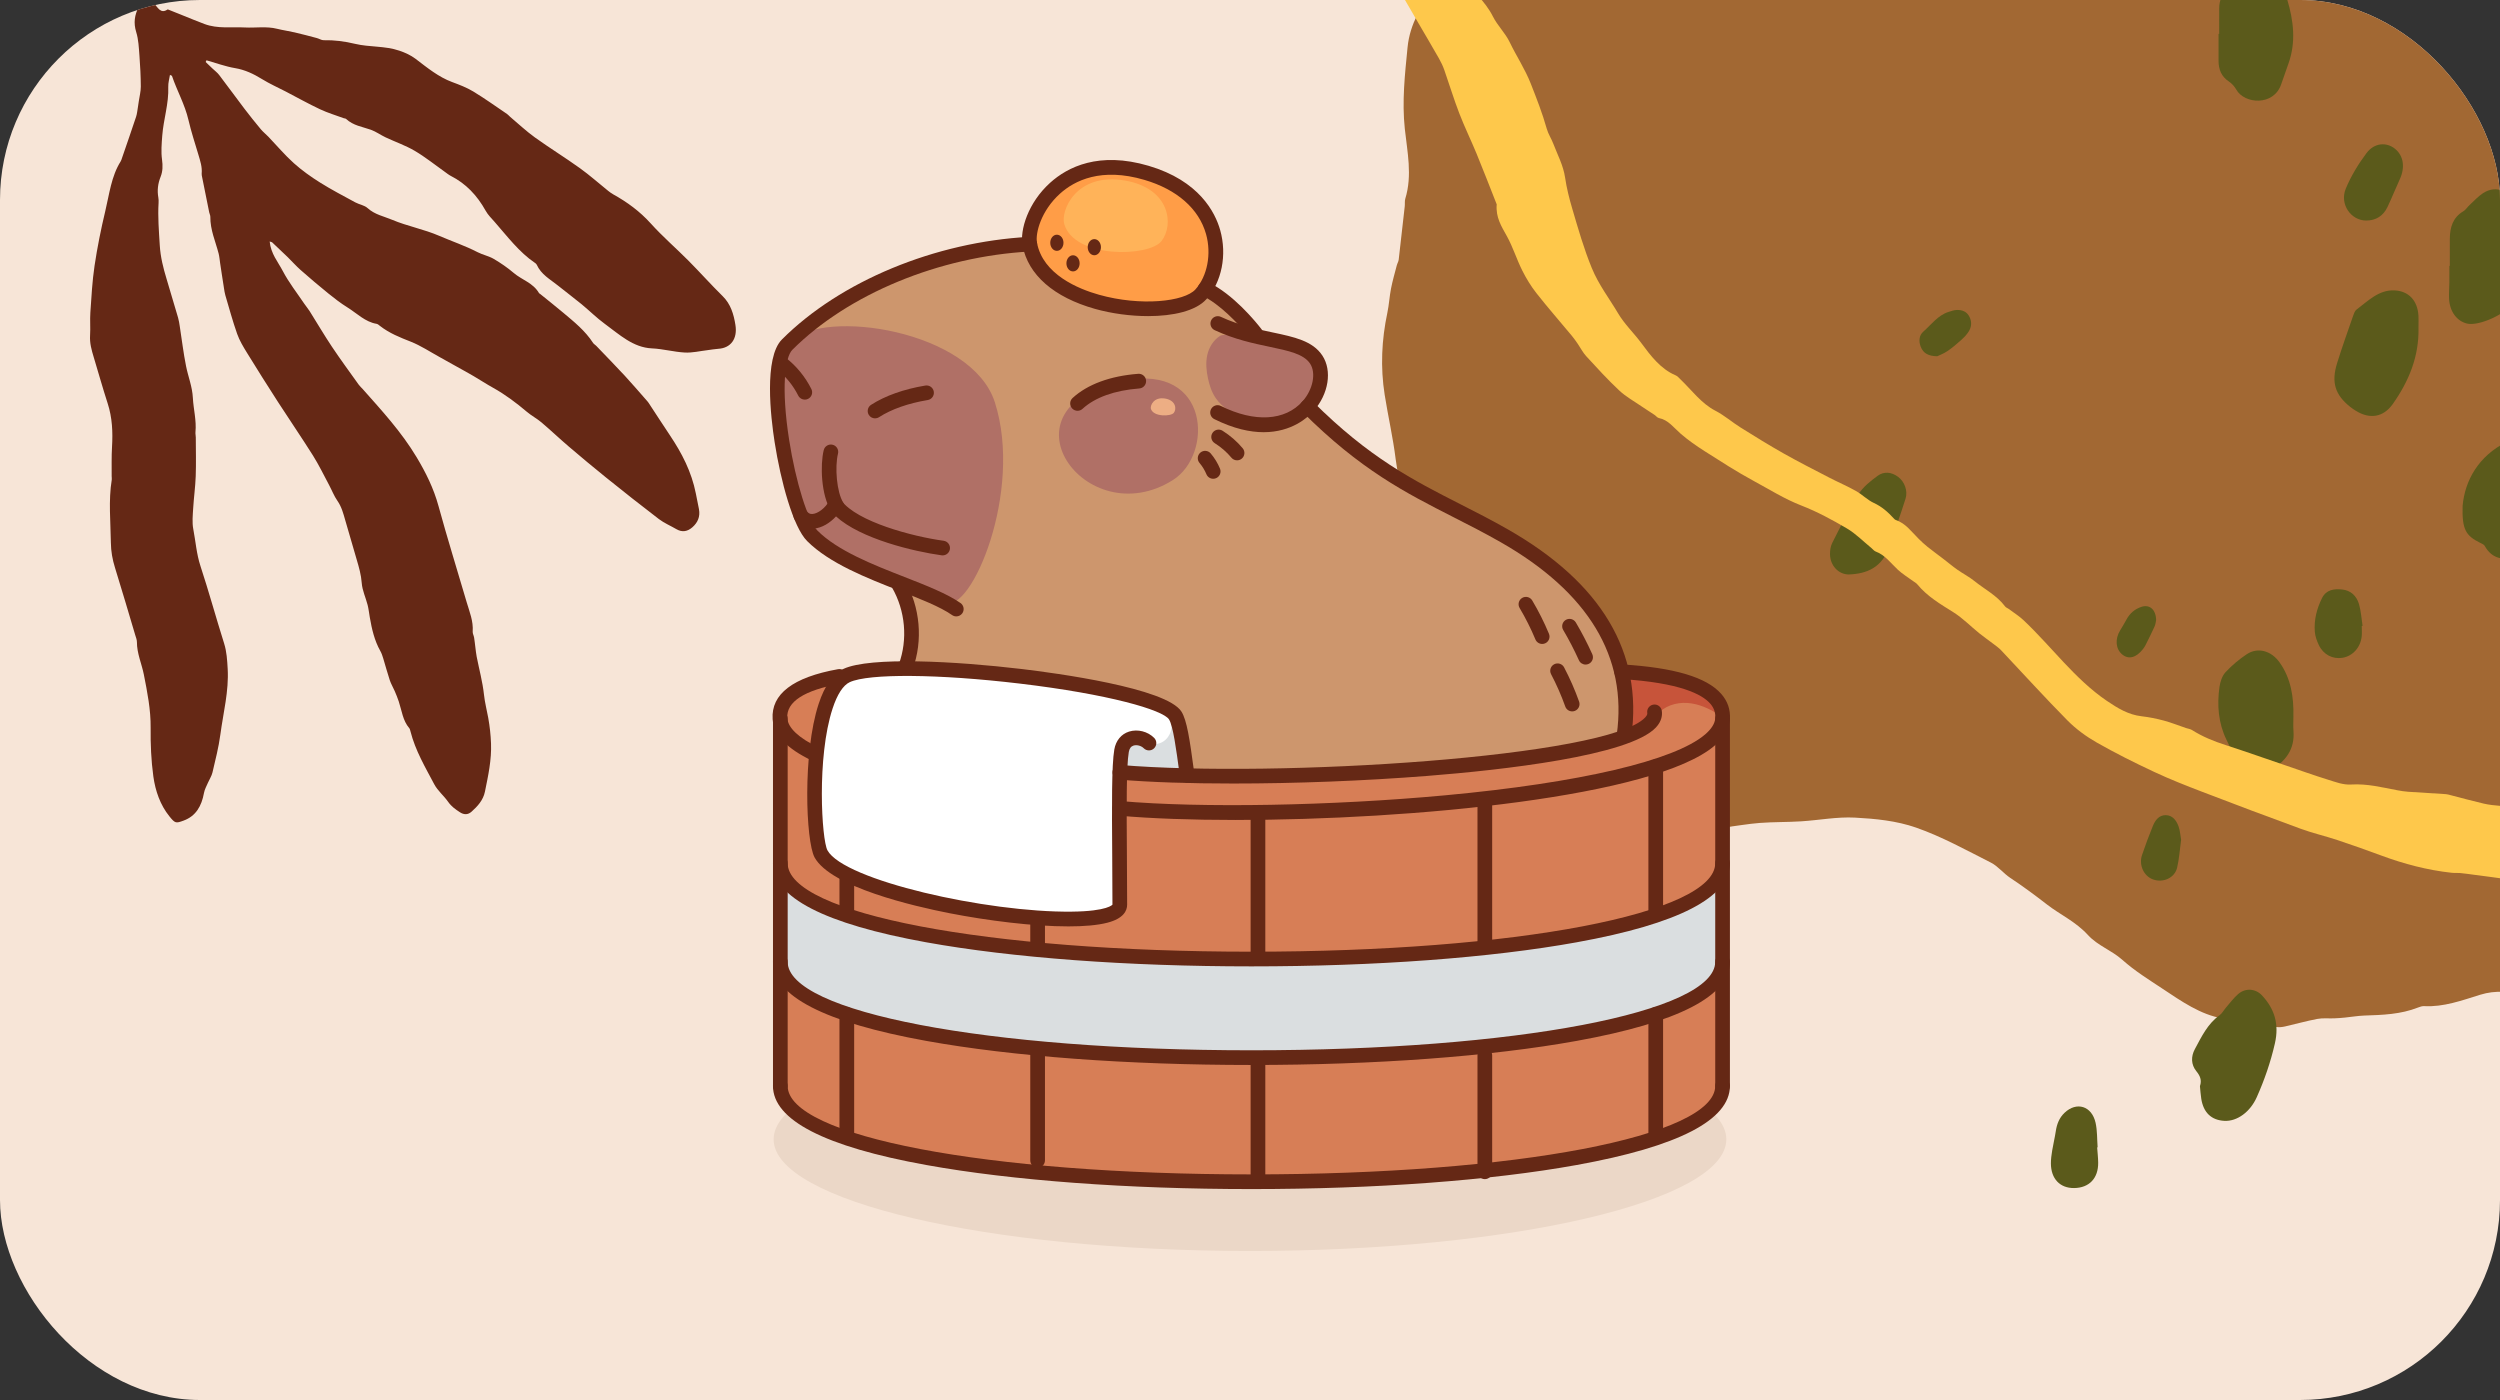 <svg width="250" height="140" viewBox="0 0 250 140" fill="none" xmlns="http://www.w3.org/2000/svg">
<rect x="0" y="0" width="250" height="140" fill="#333333" stroke="none"/>
<g clip-path="url(#clip0_200_15663)">
<rect width="250" height="140" rx="20" fill="#F7E5D7"/>
<path fill-rule="evenodd" clip-rule="evenodd" d="M26.967 24.148C27.122 24.203 27.182 24.205 27.219 24.239C27.737 24.728 28.257 25.215 28.769 25.713C29.204 26.138 29.61 26.602 30.063 27.001C30.97 27.8 31.89 28.582 32.825 29.339C33.441 29.838 34.072 30.325 34.736 30.737C35.689 31.328 36.522 32.198 37.658 32.383C37.779 32.403 37.892 32.51 37.999 32.593C38.94 33.325 39.996 33.742 41.068 34.164C42.079 34.563 43.019 35.19 43.987 35.721C44.572 36.042 45.154 36.37 45.736 36.697C46.276 36.998 46.818 37.293 47.352 37.606C48.005 37.989 48.642 38.408 49.303 38.775C50.509 39.445 51.619 40.276 52.691 41.185C53.15 41.574 53.685 41.849 54.143 42.237C55.066 43.019 55.947 43.86 56.867 44.645C58.101 45.697 59.343 46.738 60.603 47.751C62.351 49.155 64.106 50.549 65.884 51.903C66.424 52.314 67.054 52.573 67.636 52.914C68.221 53.257 68.759 53.156 69.256 52.712C69.766 52.256 70.035 51.673 69.897 50.92C69.801 50.398 69.688 49.879 69.586 49.358C69.157 47.175 68.179 45.302 66.999 43.541C66.277 42.463 65.573 41.369 64.859 40.284C64.796 40.19 64.719 40.106 64.645 40.022C63.927 39.208 63.222 38.378 62.487 37.584C61.543 36.567 60.575 35.577 59.616 34.576C59.519 34.476 59.386 34.412 59.311 34.297C58.506 33.055 57.407 32.184 56.334 31.281C55.559 30.63 54.767 30.005 53.983 29.369C53.962 29.352 53.925 29.35 53.914 29.329C53.308 28.271 52.2 28.003 51.371 27.294C50.746 26.762 50.067 26.297 49.372 25.889C48.866 25.593 48.275 25.486 47.754 25.216C46.513 24.574 45.206 24.138 43.937 23.589C42.388 22.917 40.746 22.625 39.208 21.977C38.39 21.633 37.488 21.468 36.761 20.812C36.428 20.513 35.932 20.456 35.532 20.239C34.346 19.595 33.148 18.971 31.999 18.25C31.088 17.678 30.193 17.043 29.378 16.312C28.481 15.508 27.686 14.559 26.843 13.679C26.593 13.418 26.308 13.197 26.076 12.918C25.522 12.253 24.978 11.576 24.451 10.883C23.598 9.761 22.769 8.617 21.915 7.497C21.73 7.254 21.479 7.073 21.259 6.863C21.028 6.643 20.798 6.422 20.567 6.202C20.594 6.145 20.621 6.087 20.648 6.029C21.599 6.298 22.539 6.65 23.503 6.812C24.489 6.977 25.355 7.386 26.214 7.917C26.968 8.384 27.777 8.74 28.56 9.147C29.704 9.743 30.834 10.375 31.996 10.923C32.767 11.287 33.584 11.529 34.381 11.823C34.455 11.851 34.553 11.841 34.608 11.892C35.327 12.564 36.234 12.673 37.081 12.974C37.597 13.157 38.064 13.503 38.567 13.739C39.536 14.194 40.551 14.541 41.477 15.085C42.518 15.697 43.482 16.476 44.479 17.182C44.68 17.324 44.873 17.486 45.087 17.594C46.569 18.348 47.705 19.523 48.565 21.073C48.797 21.493 49.149 21.833 49.463 22.191C50.736 23.643 51.913 25.216 53.493 26.287C53.559 26.332 53.635 26.388 53.668 26.461C54.127 27.469 55.014 27.926 55.776 28.541C56.565 29.175 57.374 29.778 58.156 30.42C58.938 31.062 59.666 31.793 60.476 32.383C61.941 33.451 63.305 34.755 65.201 34.839C66.299 34.888 67.386 35.195 68.484 35.254C69.233 35.294 69.991 35.106 70.744 35.017C71.107 34.974 71.467 34.902 71.831 34.88C73.078 34.804 73.763 33.887 73.543 32.499C73.371 31.409 73.062 30.399 72.271 29.62C71.105 28.472 70.007 27.237 68.852 26.074C67.604 24.818 66.268 23.667 65.078 22.348C63.971 21.123 62.713 20.209 61.342 19.447C61.154 19.342 60.976 19.213 60.805 19.076C59.866 18.322 58.96 17.511 57.988 16.815C56.507 15.753 54.964 14.802 53.484 13.739C52.623 13.12 51.834 12.374 51.014 11.684C50.909 11.596 50.821 11.478 50.71 11.403C49.585 10.642 48.477 9.845 47.323 9.147C46.657 8.745 45.924 8.469 45.203 8.201C43.856 7.701 42.728 6.775 41.577 5.899C41.064 5.509 40.525 5.269 39.937 5.068C38.485 4.571 36.962 4.732 35.499 4.382C34.468 4.135 33.429 3.997 32.372 4.022C32.147 4.027 31.922 3.869 31.692 3.808C30.954 3.612 30.216 3.415 29.474 3.242C28.888 3.104 28.29 3.026 27.706 2.878C26.637 2.61 25.558 2.803 24.486 2.747C23.141 2.677 21.77 2.895 20.454 2.404C19.711 2.127 18.978 1.819 18.24 1.524C17.772 1.337 17.304 1.149 16.835 0.961C16.811 0.952 16.776 0.933 16.759 0.944C16.039 1.443 15.776 0.698 15.364 0.314C14.789 -0.224 14.243 -0.052 13.873 0.682C13.462 1.496 13.331 2.276 13.622 3.211C13.851 3.947 13.883 4.77 13.944 5.561C14.024 6.59 14.075 7.623 14.081 8.655C14.083 9.144 13.951 9.633 13.88 10.122C13.85 10.324 13.824 10.528 13.789 10.729C13.734 11.047 13.708 11.379 13.608 11.679C13.15 13.062 12.67 14.436 12.197 15.812C12.159 15.922 12.128 16.041 12.068 16.136C11.125 17.631 10.932 19.428 10.524 21.127C10.094 22.922 9.729 24.743 9.455 26.576C9.224 28.116 9.144 29.687 9.036 31.247C8.984 32.008 9.057 32.779 9.008 33.541C8.959 34.309 9.157 35.003 9.369 35.705C9.835 37.249 10.27 38.806 10.766 40.337C11.228 41.763 11.291 43.214 11.201 44.705C11.143 45.674 11.174 46.65 11.166 47.622C11.165 47.74 11.193 47.863 11.175 47.977C10.837 50.068 11.061 52.166 11.087 54.264C11.097 55.14 11.245 55.953 11.5 56.772C12.196 59.01 12.855 61.263 13.525 63.511C13.592 63.735 13.691 63.966 13.691 64.194C13.689 65.35 14.17 66.369 14.386 67.46C14.731 69.213 15.083 70.962 15.064 72.791C15.048 74.408 15.114 76.044 15.334 77.638C15.536 79.098 16.024 80.497 16.939 81.633C17.514 82.347 17.589 82.345 18.369 82.056C19.572 81.612 20.157 80.631 20.399 79.292C20.464 78.933 20.656 78.601 20.8 78.263C20.946 77.921 21.165 77.603 21.248 77.244C21.541 75.987 21.867 74.731 22.037 73.45C22.326 71.263 22.9 69.108 22.767 66.868C22.718 66.023 22.674 65.172 22.411 64.341C21.6 61.772 20.887 59.162 20.047 56.606C19.648 55.394 19.564 54.132 19.326 52.897C19.203 52.249 19.274 51.544 19.315 50.869C19.379 49.782 19.534 48.701 19.572 47.614C19.618 46.322 19.582 45.028 19.579 43.734C19.578 43.557 19.53 43.378 19.547 43.205C19.659 42.041 19.344 40.922 19.286 39.783C19.228 38.657 18.816 37.672 18.605 36.614C18.341 35.297 18.183 33.953 17.975 32.621C17.93 32.332 17.886 32.038 17.805 31.76C17.429 30.464 17.045 29.171 16.654 27.881C16.323 26.788 16.047 25.698 15.976 24.522C15.891 23.107 15.773 21.7 15.858 20.281C15.868 20.105 15.865 19.922 15.834 19.75C15.705 19.028 15.793 18.352 16.062 17.675C16.278 17.133 16.288 16.568 16.202 15.948C16.094 15.174 16.165 14.358 16.225 13.567C16.349 11.928 16.893 10.355 16.826 8.68C16.811 8.291 16.934 7.895 16.995 7.49C17.117 7.553 17.186 7.562 17.198 7.597C17.703 9.084 18.482 10.437 18.846 11.999C19.118 13.172 19.496 14.315 19.839 15.467C20.023 16.086 20.231 16.695 20.167 17.367C20.162 17.425 20.166 17.487 20.178 17.544C20.425 18.779 20.674 20.014 20.924 21.248C20.954 21.392 21.035 21.532 21.033 21.674C21.017 22.987 21.55 24.14 21.864 25.357C21.943 25.666 21.965 25.993 22.013 26.312C22.065 26.66 22.116 27.008 22.17 27.356C22.245 27.847 22.319 28.337 22.399 28.828C22.436 29.06 22.466 29.296 22.532 29.519C22.915 30.813 23.267 32.121 23.715 33.387C23.953 34.061 24.332 34.684 24.703 35.287C25.718 36.937 26.751 38.575 27.799 40.199C28.956 41.992 30.161 43.746 31.298 45.554C31.886 46.491 32.376 47.505 32.902 48.489C33.186 49.02 33.407 49.604 33.744 50.085C34.152 50.667 34.328 51.333 34.521 52.01C34.899 53.336 35.287 54.659 35.676 55.982C35.898 56.737 36.113 57.476 36.173 58.296C36.227 59.043 36.573 59.76 36.762 60.499C36.863 60.892 36.906 61.304 36.975 61.707C37.18 62.896 37.444 64.06 38.033 65.1C38.158 65.321 38.243 65.576 38.319 65.826C38.543 66.554 38.735 67.295 38.976 68.016C39.103 68.396 39.314 68.739 39.471 69.107C39.619 69.451 39.762 69.8 39.88 70.159C40.178 71.067 40.283 72.069 40.923 72.811C40.991 72.89 41.019 73.022 41.047 73.135C41.536 75.063 42.523 76.716 43.416 78.411C43.768 79.079 44.383 79.565 44.817 80.188C45.14 80.651 45.546 80.932 45.981 81.218C46.404 81.496 46.798 81.488 47.155 81.168C47.751 80.631 48.319 80.031 48.496 79.156C48.817 77.571 49.168 75.982 49.102 74.34C49.069 73.489 48.976 72.634 48.826 71.799C48.687 71.022 48.484 70.27 48.398 69.466C48.26 68.186 47.916 66.935 47.668 65.669C47.607 65.355 47.577 65.034 47.535 64.716C47.493 64.395 47.463 64.073 47.41 63.755C47.376 63.552 47.254 63.351 47.269 63.158C47.346 62.108 46.951 61.187 46.672 60.235C45.733 57.025 44.733 53.837 43.851 50.608C43.363 48.823 42.582 47.257 41.664 45.725C40.135 43.176 38.186 41.066 36.274 38.909C36.144 38.763 35.993 38.636 35.878 38.476C34.975 37.211 34.054 35.961 33.188 34.665C32.416 33.511 31.71 32.3 30.968 31.121C30.801 30.857 30.596 30.623 30.422 30.364C29.695 29.283 28.883 28.255 28.275 27.094C27.799 26.184 27.085 25.374 26.967 24.148Z" fill="#652815"/>
<path fill-rule="evenodd" clip-rule="evenodd" d="M317.624 50.859C317.308 49.126 316.615 47.502 316.774 45.634C316.795 45.392 316.705 45.13 316.645 44.885C315.737 41.112 314.826 37.34 313.91 33.57C313.851 33.327 313.759 33.092 313.665 32.867C312.956 31.158 312.247 29.451 311.526 27.751C311.166 26.902 310.608 26.121 310.446 25.218C310.168 23.668 309.393 22.473 308.925 21.071C308.627 20.186 308.302 19.301 307.891 18.499C307.235 17.219 306.496 16.01 305.795 14.769C305.608 14.438 305.399 14.118 305.255 13.757C304.477 11.799 303.668 9.868 302.489 8.234C302.355 8.047 302.246 7.826 302.141 7.609C301.778 6.848 295.243 -4.696 290.978 -5.825C287.877 -6.645 278.469 -6.497 268.937 -9.861C259.405 -13.224 245.873 -9.312 239.034 -13.158C238.587 -13.409 238.141 -13.669 237.694 -13.934C236.242 -14.436 234.792 -14.942 233.35 -15.452C232.431 -15.777 232.072 -16.808 232.218 -17.698C231.406 -18.356 230.62 -19.052 229.871 -19.79C229.154 -19.947 228.432 -20.067 227.71 -20.147C226.392 -20.295 225.048 -20.209 223.719 -20.107C223.086 -20.059 222.462 -19.745 221.838 -19.534C221.529 -19.431 221.235 -19.262 220.925 -19.167C219.159 -18.633 217.391 -18.112 215.624 -17.585C215.546 -17.561 215.463 -17.536 215.395 -17.485C213.398 -16.02 211.242 -16.327 209.111 -16.572C207.263 -16.783 205.424 -17.113 203.585 -17.418C203.146 -17.491 202.685 -17.583 202.292 -17.82C201.236 -18.456 200.113 -18.543 198.977 -18.615C198.329 -18.657 197.685 -18.788 197.037 -18.806C195.386 -18.851 193.734 -18.879 192.083 -18.864C190.874 -18.854 189.665 -18.734 188.457 -18.724C187.73 -18.717 187.005 -18.861 186.277 -18.879C183.363 -18.947 180.463 -19.332 177.625 -20.061C175.802 -20.529 174.05 -21.156 172.149 -20.886C170.71 -20.682 169.246 -20.803 167.796 -20.699C164.933 -20.495 162.27 -19.296 159.661 -17.863C157.988 -16.944 156.346 -15.916 154.637 -15.128C153.692 -14.692 152.867 -14.141 152.144 -13.276C151.609 -12.638 151.043 -12.044 150.345 -11.267C149.28 -9.925 147.928 -8.656 146.939 -6.796C145.89 -4.823 144.441 -3.199 143.29 -1.266C142.186 0.591 140.992 2.335 140.756 4.736C140.49 7.437 140.188 10.136 140.48 12.873C140.727 15.193 141.249 17.52 140.529 19.87C140.458 20.101 140.502 20.384 140.474 20.638C140.277 22.416 140.08 24.193 139.87 25.969C139.847 26.163 139.73 26.337 139.68 26.53C139.48 27.302 139.257 28.068 139.102 28.854C138.946 29.649 138.904 30.48 138.737 31.269C138.161 33.99 138.033 36.728 138.468 39.48C138.808 41.639 139.303 43.762 139.569 45.935C139.871 48.413 140.766 50.561 141.957 52.381C143.267 54.384 143.722 56.818 144.602 59.029C144.89 59.751 145.132 60.503 145.371 61.254C145.596 61.963 145.763 62.702 146.004 63.402C146.34 64.38 146.691 65.354 147.089 66.292C147.809 67.986 148.316 69.847 149.433 71.24C149.661 71.523 149.82 71.895 150.025 72.21C151.748 74.862 153.486 77.471 155.998 79.04C157.724 80.117 159.333 81.494 161.245 82.058C161.913 82.255 162.564 82.54 163.232 82.734C163.975 82.949 164.727 83.248 165.477 83.256C166.969 83.273 168.464 83.133 169.956 83.025C170.8 82.964 171.643 82.847 172.486 82.74C173.652 82.595 174.816 82.382 175.984 82.293C177.352 82.19 178.725 82.221 180.094 82.135C181.897 82.023 183.706 81.666 185.498 81.762C187.548 81.871 189.647 82.076 191.61 82.761C194.168 83.653 196.625 85.015 199.098 86.265C199.788 86.614 200.353 87.342 201.021 87.785C202.267 88.611 203.474 89.5 204.675 90.433C206.031 91.486 207.544 92.136 208.808 93.515C209.779 94.574 211.146 95.015 212.247 95.997C213.486 97.101 214.87 97.954 216.218 98.849C218.144 100.127 220.057 101.473 222.266 101.843C224.063 102.144 225.863 102.431 227.664 102.703C227.94 102.745 228.232 102.706 228.508 102.644C229.584 102.401 230.652 102.096 231.731 101.892C232.283 101.788 232.854 101.857 233.415 101.835C233.778 101.822 234.14 101.793 234.501 101.757C235.145 101.693 235.787 101.578 236.43 101.556C238.246 101.496 240.061 101.442 241.822 100.746C242.014 100.67 242.221 100.602 242.418 100.613C244.35 100.719 246.182 100.046 248.034 99.471C248.769 99.243 249.552 99.146 250.306 99.186C251.109 99.228 251.92 99.418 252.693 99.697C253.538 100.003 254.385 100.383 255.152 100.914C256.101 101.572 256.934 102.498 257.88 103.166C259.416 104.251 260.74 105.929 262.561 106.24C264.359 106.547 266.181 106.634 267.993 106.81C268.108 106.82 268.234 106.769 268.347 106.719C269.798 106.08 271.269 105.505 272.691 104.775C274.86 103.662 277.106 102.718 278.873 100.616C279.07 100.381 279.372 100.291 279.622 100.125C279.977 99.887 280.344 99.67 280.678 99.39C281.554 98.656 282.352 97.712 283.296 97.184C284.835 96.321 286.436 95.578 288.064 95.055C289.823 94.489 291.638 94.186 293.319 93.269C294.576 92.584 295.85 91.903 297.012 91.001C298.146 90.12 299.139 88.947 300.209 87.927C301.927 86.291 303.061 84.06 304.175 81.803C304.303 81.545 304.468 81.296 304.659 81.117C305.304 80.508 305.714 79.709 305.991 78.764C306.1 78.386 306.291 78.04 306.468 77.7C307.203 76.287 307.948 74.882 308.685 73.47C308.886 73.086 309.057 72.675 309.268 72.302C310.299 70.479 311.294 68.621 312.394 66.868C312.941 65.996 313.644 65.26 314.347 64.574C315.24 63.703 316.215 62.973 317.128 62.132C317.976 61.349 318.347 60.221 318.399 58.923C318.509 56.174 318.105 53.505 317.624 50.859Z" fill="#A26833"/>
<path fill-rule="evenodd" clip-rule="evenodd" d="M246.261 50.59C246.485 48.067 247.838 45.601 250.651 44.207C251.068 44.001 251.556 43.896 252.016 43.873C253.387 43.802 254.244 44.544 254.428 45.999C254.526 46.781 254.677 47.492 255.027 48.207C255.257 48.676 255.306 49.391 255.159 49.905C254.732 51.393 254.194 52.846 253.646 54.29C253.267 55.287 252.523 55.738 251.516 55.847C250.281 55.981 249.187 55.892 248.476 54.595C248.396 54.449 248.19 54.37 248.03 54.29C246.571 53.568 246.195 52.946 246.261 50.59Z" fill="#5B5A1B"/>
<path fill-rule="evenodd" clip-rule="evenodd" d="M244.982 26.59C244.982 25.689 244.979 24.789 244.982 23.888C244.986 22.721 245.3 21.738 246.325 21.133C246.569 20.989 246.737 20.704 246.955 20.503C247.396 20.097 247.811 19.64 248.301 19.318C249.637 18.44 251.108 19.109 251.617 20.695C252.2 22.508 252.272 24.379 252.204 26.247C252.167 27.285 251.861 28.315 251.629 29.336C251.544 29.707 251.347 30.059 251.155 30.389C250.538 31.446 247.854 32.626 246.718 32.361C245.69 32.121 244.966 31.152 244.908 29.877C244.882 29.331 244.931 28.781 244.937 28.233C244.944 27.685 244.938 27.137 244.938 26.589C244.953 26.59 244.968 26.59 244.982 26.59Z" fill="#5B5A1B"/>
<path fill-rule="evenodd" clip-rule="evenodd" d="M221.917 3.385C221.917 2.524 221.91 1.662 221.92 0.801C221.928 0.008 222.208 -0.624 222.833 -1.095C223.082 -1.284 223.247 -1.605 223.445 -1.871C223.715 -2.233 223.934 -2.663 224.26 -2.954C225.079 -3.689 226.159 -3.529 226.71 -2.553C226.986 -2.063 227.347 -1.75 227.735 -1.398C228.135 -1.035 228.564 -0.568 228.719 -0.056C229.354 2.052 229.62 4.198 228.847 6.353C228.598 7.046 228.354 7.741 228.115 8.439C227.366 10.622 224.45 10.419 223.626 8.957C223.448 8.641 223.178 8.341 222.886 8.149C222.155 7.665 221.855 6.973 221.855 6.086C221.856 5.186 221.855 4.286 221.855 3.385C221.876 3.385 221.896 3.385 221.917 3.385Z" fill="#5B5A1B"/>
<path fill-rule="evenodd" clip-rule="evenodd" d="M241.848 32.735C241.928 35.648 240.869 38.144 239.284 40.394C238.327 41.751 236.963 41.933 235.586 41.081C235.397 40.965 235.212 40.839 235.037 40.701C233.505 39.488 233.108 38.245 233.716 36.294C234.211 34.703 234.775 33.136 235.319 31.562C235.393 31.346 235.485 31.083 235.646 30.963C236.817 30.09 237.881 28.957 239.469 29.04C240.865 29.113 241.752 30.044 241.845 31.56C241.868 31.95 241.848 32.343 241.848 32.735Z" fill="#5B5A1B"/>
<path fill-rule="evenodd" clip-rule="evenodd" d="M219.994 108.611C220.205 108.004 219.999 107.571 219.63 107.114C219.1 106.456 219.087 105.654 219.484 104.915C220.155 103.665 220.774 102.366 221.95 101.53C222.211 101.346 222.377 101.012 222.598 100.758C222.994 100.301 223.36 99.801 223.809 99.411C224.54 98.773 225.553 98.847 226.199 99.54C227.447 100.878 227.933 102.403 227.49 104.339C227.061 106.217 226.446 107.992 225.674 109.724C225.025 111.18 223.722 112.156 222.433 112.085C221.138 112.013 220.348 111.267 220.127 109.881C220.059 109.458 220.037 109.027 219.994 108.611Z" fill="#5B5A1B"/>
<path fill-rule="evenodd" clip-rule="evenodd" d="M229.34 71.678C229.34 72.149 229.309 72.622 229.346 73.089C229.496 74.96 228.531 76.119 227.164 76.966C226.107 77.623 224.808 77.404 223.983 76.361C223.428 75.66 223.044 74.791 222.641 73.965C221.835 72.306 221.693 70.518 221.946 68.701C222.019 68.185 222.213 67.589 222.541 67.234C223.175 66.549 223.902 65.937 224.666 65.428C225.793 64.678 227.137 65.086 227.954 66.235C229.109 67.857 229.382 69.712 229.34 71.678Z" fill="#5B5A1B"/>
<path fill-rule="evenodd" clip-rule="evenodd" d="M184.864 57.447C183.852 57.441 183.015 56.56 183 55.421C182.996 55.043 183.058 54.616 183.225 54.29C184.059 52.653 184.866 50.989 185.832 49.444C186.302 48.693 187.052 48.103 187.764 47.581C188.409 47.11 189.161 47.201 189.819 47.691C190.451 48.161 190.803 49.08 190.553 49.873C190.043 51.497 189.465 53.096 188.912 54.704C188.215 56.726 186.715 57.386 184.864 57.447Z" fill="#5B5A1B"/>
<path fill-rule="evenodd" clip-rule="evenodd" d="M209.715 114.739C209.751 115.245 209.812 115.753 209.818 116.26C209.837 117.827 208.924 118.785 207.418 118.805C205.997 118.824 205.094 117.88 205.09 116.338C205.089 115.911 205.149 115.481 205.217 115.059C205.323 114.41 205.482 113.77 205.579 113.12C205.687 112.4 205.931 111.779 206.451 111.282C207.657 110.131 209.184 110.588 209.56 112.288C209.734 113.076 209.702 113.918 209.763 114.735C209.747 114.736 209.731 114.737 209.715 114.739Z" fill="#5B5A1B"/>
<path fill-rule="evenodd" clip-rule="evenodd" d="M236.629 22.055C235.091 22.06 233.939 20.412 234.575 18.873C235.1 17.602 235.837 16.398 236.651 15.311C237.433 14.267 238.64 14.189 239.492 14.872C240.359 15.566 240.531 16.736 239.974 17.939C239.553 18.846 239.186 19.782 238.758 20.684C238.322 21.606 237.588 22.048 236.629 22.055Z" fill="#5B5A1B"/>
<path fill-rule="evenodd" clip-rule="evenodd" d="M236.175 62.6C236.175 62.952 236.209 63.309 236.169 63.656C236.04 64.763 235.269 65.604 234.261 65.777C233.284 65.945 232.338 65.468 231.883 64.508C231.688 64.096 231.518 63.631 231.482 63.177C231.387 61.98 231.686 60.842 232.207 59.8C232.628 58.96 233.411 58.866 234.211 58.949C235.063 59.037 235.649 59.566 235.898 60.405C236.104 61.103 236.144 61.857 236.258 62.587C236.231 62.592 236.203 62.596 236.175 62.6Z" fill="#5B5A1B"/>
<path fill-rule="evenodd" clip-rule="evenodd" d="M218.111 83.974C217.981 84.932 217.923 85.871 217.712 86.768C217.47 87.792 216.326 88.304 215.316 87.949C214.385 87.622 213.86 86.51 214.203 85.5C214.536 84.519 214.897 83.548 215.287 82.592C215.53 82 215.918 81.501 216.585 81.515C217.249 81.529 217.635 82.035 217.854 82.636C218.01 83.061 218.034 83.544 218.111 83.974Z" fill="#5B5A1B"/>
<path fill-rule="evenodd" clip-rule="evenodd" d="M193.719 35.627C192.819 35.607 192.332 35.326 192.075 34.68C191.854 34.124 191.909 33.536 192.326 33.168C193.129 32.462 193.792 31.528 194.846 31.194C195.122 31.107 195.405 31.001 195.687 30.995C196.216 30.985 196.694 31.149 196.96 31.709C197.219 32.254 197.138 32.778 196.808 33.246C196.614 33.522 196.379 33.774 196.129 33.994C195.683 34.386 195.233 34.782 194.746 35.109C194.361 35.369 193.919 35.529 193.719 35.627Z" fill="#5B5A1B"/>
<path fill-rule="evenodd" clip-rule="evenodd" d="M215.614 62.007C215.583 62.137 215.56 62.418 215.453 62.657C215.171 63.288 214.856 63.903 214.548 64.521C214.48 64.657 214.392 64.784 214.3 64.903C213.623 65.775 212.869 65.973 212.231 65.453C211.566 64.909 211.477 63.921 212.012 63.042C212.229 62.685 212.446 62.327 212.644 61.958C212.988 61.316 213.501 60.896 214.142 60.685C214.956 60.416 215.59 60.946 215.614 62.007Z" fill="#5B5A1B"/>
<path fill-rule="evenodd" clip-rule="evenodd" d="M116.488 -25.69C117.285 -25.111 118.087 -24.54 118.876 -23.948C119.115 -23.769 119.316 -23.531 119.539 -23.325C120.336 -22.585 121.141 -21.852 121.931 -21.103C122.105 -20.937 122.22 -20.698 122.387 -20.522C122.739 -20.149 123.107 -19.795 123.469 -19.434C123.77 -19.134 124.081 -18.846 124.371 -18.534C125.058 -17.794 125.73 -17.038 126.419 -16.302C126.606 -16.102 126.806 -15.888 127.048 -15.787C128.111 -15.342 128.753 -14.373 129.504 -13.528C130.641 -12.248 131.712 -10.858 133.021 -9.815C134.114 -8.943 135.146 -8.019 136.024 -6.916C136.962 -5.737 137.812 -4.461 138.621 -3.159C139.74 -1.356 140.786 0.51 141.863 2.35C142.545 3.516 143.232 4.679 143.901 5.855C144.103 6.211 144.286 6.59 144.426 6.988C144.933 8.429 145.378 9.909 145.925 11.325C146.458 12.711 147.105 14.025 147.668 15.393C148.355 17.062 149.005 18.754 149.671 20.437C149.56 21.751 150.154 22.651 150.693 23.625C151.285 24.694 151.665 25.93 152.217 27.035C152.626 27.852 153.105 28.633 153.652 29.328C154.793 30.777 156.002 32.156 157.177 33.571C157.392 33.829 157.587 34.109 157.78 34.389C158.061 34.796 158.29 35.261 158.616 35.614C159.694 36.785 160.767 37.967 161.92 39.045C162.598 39.68 163.422 40.13 164.185 40.656C164.603 40.943 165.034 41.209 165.455 41.491C165.604 41.59 165.724 41.772 165.89 41.804C166.838 41.992 167.378 42.775 168.061 43.365C168.811 44.014 169.626 44.583 170.456 45.112C172.071 46.139 173.681 47.181 175.361 48.089C176.936 48.94 178.452 49.9 180.14 50.555C181.723 51.17 183.229 51.985 184.693 52.846C185.586 53.372 186.337 54.149 187.151 54.813C187.291 54.928 187.409 55.094 187.572 55.154C188.507 55.496 189.085 56.325 189.794 56.981C190.255 57.408 190.795 57.733 191.3 58.103C191.444 58.21 191.613 58.291 191.727 58.43C192.737 59.657 194.055 60.417 195.35 61.233C196.28 61.817 197.071 62.635 197.934 63.333C198.4 63.708 198.893 64.047 199.367 64.41C199.628 64.61 199.9 64.801 200.127 65.042C202.331 67.376 204.489 69.764 206.741 72.039C207.608 72.915 208.62 73.651 209.675 74.253C211.542 75.317 213.47 76.278 215.416 77.19C216.987 77.927 218.61 78.563 220.234 79.186C223.511 80.443 226.796 81.682 230.094 82.886C231.277 83.318 232.52 83.602 233.718 83.999C235.203 84.492 236.676 85.016 238.143 85.559C240.402 86.395 242.731 87.011 245.175 87.279C245.448 87.309 245.736 87.276 246.011 87.303C246.491 87.35 246.966 87.418 247.443 87.482C248.654 87.643 249.867 87.796 251.074 87.971C252.409 88.164 253.777 88.103 255.156 88.023C257.031 87.913 258.895 87.913 260.764 87.869C260.92 87.865 261.083 87.851 261.226 87.889C262.482 88.229 263.83 87.863 265.134 87.825C265.601 87.812 266.069 87.796 266.538 87.769C266.85 87.749 267.164 87.731 267.477 87.673C269.427 87.314 271.376 86.93 273.325 86.579C274.77 86.319 276.22 86.041 277.66 85.882C278.463 85.793 279.254 85.923 280.046 85.978C280.288 85.994 280.509 86.128 280.751 86.137C281.892 86.18 283.038 86.192 284.18 86.229C284.425 86.237 284.661 86.293 284.898 86.34C285.285 86.415 285.66 86.544 286.055 86.573C287.213 86.661 288.384 86.686 289.54 86.784C290.179 86.839 290.802 86.977 291.425 87.105C293.356 87.5 295.28 87.912 296.979 88.914C297.52 89.233 298.117 89.456 298.66 89.772C299.174 90.071 299.67 90.406 300.141 90.773C301.373 91.733 302.585 92.72 303.807 93.692C304.7 94.402 305.593 95.112 306.495 95.808C307.017 96.212 307.552 96.597 308.09 96.978C308.92 97.568 309.771 98.126 310.587 98.736C311.875 99.698 313.47 100.198 314.446 101.628C314.584 101.83 314.778 101.995 314.978 102.124C315.706 102.593 316.196 103.288 316.564 104.133C316.867 104.831 317.167 104.986 317.501 104.732C318 104.353 317.801 103.917 317.73 103.491C317.571 102.537 317.218 101.751 316.604 101.1C315.702 100.146 314.91 99.066 314.014 98.107C313.519 97.576 312.922 97.159 312.345 96.73C311.767 96.302 311.163 95.91 310.559 95.524C309.753 95.008 308.914 94.546 308.129 93.998C307.296 93.417 306.552 92.69 305.692 92.157C304.56 91.456 303.655 90.462 302.63 89.628C300.971 88.279 299.051 87.356 297.157 86.396C295.386 85.498 293.504 84.892 291.566 84.409C290.576 84.162 289.607 83.855 288.619 83.601C288.33 83.527 288.012 83.539 287.705 83.521C287.397 83.504 287.059 83.572 286.782 83.479C285.116 82.921 283.303 82.951 281.566 82.686C280.001 82.448 278.412 82.33 276.853 82.096C275.883 81.95 274.948 81.75 273.927 81.923C272.161 81.23 270.157 81.978 268.302 81.776C266.388 81.566 264.43 81.551 262.491 81.453C260.648 81.359 258.791 81.333 256.967 81.15C255.782 81.031 254.559 81.159 253.391 80.875C252.315 80.614 251.131 80.683 250 80.585C249.452 80.539 248.903 80.484 248.376 80.362C247.254 80.102 246.148 79.795 245.034 79.509C244.888 79.471 244.742 79.425 244.589 79.415C243.334 79.333 242.076 79.264 240.823 79.177C240.456 79.151 240.095 79.093 239.738 79.026C238.219 78.743 236.736 78.353 235.11 78.452C234.32 78.501 233.55 78.202 232.804 77.97C231.368 77.525 229.956 77.017 228.534 76.533C226.541 75.855 224.559 75.15 222.553 74.504C221.375 74.126 220.244 73.664 219.201 73.004C219.027 72.893 218.802 72.873 218.603 72.805C217.865 72.555 217.142 72.263 216.387 72.06C215.665 71.866 214.922 71.714 214.169 71.628C212.827 71.475 211.753 70.811 210.677 70.08C207.49 67.913 205.169 64.684 202.374 62.039C201.917 61.606 201.38 61.274 200.878 60.899C200.758 60.809 200.599 60.763 200.51 60.645C199.68 59.539 198.484 58.943 197.456 58.115C196.919 57.681 196.3 57.367 195.736 56.97C195.249 56.627 194.791 56.239 194.317 55.876C193.795 55.475 193.262 55.09 192.748 54.68C192.443 54.436 192.155 54.166 191.875 53.89C191.162 53.189 190.566 52.327 189.582 52.003C189.5 51.976 189.431 51.903 189.37 51.836C188.792 51.198 188.167 50.654 187.383 50.294C186.741 49.998 186.223 49.45 185.602 49.101C184.745 48.618 183.836 48.233 182.963 47.781C181.428 46.985 179.885 46.203 178.378 45.354C176.92 44.532 175.494 43.649 174.073 42.761C173.214 42.224 172.437 41.536 171.541 41.075C170.12 40.341 169.178 39.016 168.041 37.93C167.888 37.783 167.742 37.607 167.554 37.528C166.064 36.899 165.068 35.577 164.132 34.308C163.379 33.289 162.456 32.427 161.812 31.338C160.926 29.839 159.874 28.495 159.176 26.795C158.386 24.871 157.813 22.863 157.22 20.846C156.924 19.839 156.669 18.838 156.509 17.756C156.332 16.547 155.753 15.478 155.326 14.361C155.132 13.851 154.824 13.404 154.675 12.873C154.237 11.315 153.661 9.85 153.081 8.372C152.496 6.883 151.647 5.626 150.972 4.223C150.522 3.288 149.761 2.579 149.294 1.654C148.49 0.057 147.179 -0.977 146.115 -2.284C145.361 -3.21 144.709 -4.244 144.012 -5.229C143.958 -5.306 143.915 -5.394 143.855 -5.462C141.514 -8.134 139.385 -11.048 136.758 -13.389C135.568 -14.449 134.191 -15.261 132.939 -16.243C132.043 -16.947 130.953 -17.364 130.232 -18.328C130.087 -18.523 129.9 -18.715 129.685 -18.797C128.813 -19.128 128.247 -19.875 127.59 -20.501C126.425 -21.611 125.353 -22.874 124.05 -23.768C122.895 -24.561 122.007 -25.652 120.938 -26.521C120.169 -27.143 119.287 -27.597 118.626 -28.386C118.211 -28.882 117.834 -29.378 117.543 -30.001C117.06 -31.035 116.459 -31.988 115.867 -32.939C115.143 -34.105 114.37 -35.226 113.633 -36.38C112.929 -37.481 112.259 -38.615 111.541 -39.705C111.2 -40.223 110.802 -40.693 110.389 -41.138C110.271 -41.266 109.978 -41.328 109.822 -41.242C109.665 -41.156 109.503 -40.846 109.476 -40.638C109.437 -40.331 109.46 -39.995 109.554 -39.728C109.931 -38.657 110.348 -37.609 110.742 -36.549C110.844 -36.276 110.928 -35.991 111.004 -35.704C111.331 -34.474 111.969 -33.477 112.603 -32.473C112.868 -32.053 113.095 -31.597 113.304 -31.133C113.869 -29.885 114.679 -28.834 115.187 -27.529C115.458 -26.834 116.076 -26.357 116.536 -25.781C116.52 -25.751 116.504 -25.721 116.488 -25.69Z" fill="#FEC84B"/>
<path d="M124.998 125.097C98.69 125.097 77.364 120.099 77.364 113.933C77.364 107.767 98.69 102.769 124.998 102.769C151.306 102.769 172.633 107.767 172.633 113.933C172.633 120.099 151.306 125.097 124.998 125.097Z" fill="#EBD7C7"/>
<path d="M156.775 66.274C156.775 66.274 168.536 67.322 170.61 69.122C172.685 70.923 172.238 74.819 172.238 74.819L172.441 108.796C172.441 108.796 170.944 112.75 164.168 114.086C157.391 115.422 139.007 118.088 130.936 118.088C122.865 118.088 103.402 117.409 103.402 117.409C103.402 117.409 88.859 115.284 84.887 113.883C80.915 112.481 78.105 111.416 78.105 109.474C78.105 107.532 77.902 71.292 77.902 71.292C77.902 71.292 78.832 68.057 83.734 67.562C88.636 67.067 156.775 66.274 156.775 66.274Z" fill="#D77E56"/>
<path d="M78.032 86.319C78.032 99.098 172.258 99.098 172.258 86.319V96.179C172.258 108.958 78.032 108.958 78.032 96.179V86.319Z" fill="#DADEE0"/>
<path d="M162.371 73.407C163.532 68.305 161.11 62.925 157.449 59.188C153.787 55.451 149.022 53.035 144.372 50.638C139.721 48.24 134.779 45.049 131.268 41.17C128.035 37.598 126.945 34.013 123.286 30.877C120.855 28.792 115.341 26.11 112.261 25.233C99.509 21.604 84.911 28.272 78.907 34.275C76.693 36.489 78.245 42.526 78.458 45.65C78.671 48.774 80.127 53.222 82.793 54.865C84.179 55.718 87.79 56.926 89.062 57.942C89.78 58.514 91.182 61.298 90.986 64.387C90.79 67.476 89.474 70.368 88.178 73.18C109.199 80.04 131.96 77.851 153.956 75.587C156.743 75.3 159.571 75.004 162.371 73.407Z" fill="#CD966D"/>
<path d="M120.088 29.435C122.65 26.592 122.573 19.616 114.647 17.283C106.004 14.738 102.495 21.841 102.98 24.416C104.251 31.184 117.576 32.222 120.088 29.435Z" fill="#FF9D47"/>
<path d="M119.322 77.356C116.931 77.407 114.536 77.245 112.174 76.874C112.254 81.029 112.263 85.186 112.202 89.343C112.191 90.046 112.136 90.844 111.593 91.292C111.194 91.621 110.639 91.663 110.122 91.686C102.052 92.033 93.902 90.895 86.297 88.171C84.862 87.657 83.358 87.017 82.515 85.747C81.793 84.659 81.68 83.291 81.588 81.989C81.413 79.494 81.237 76.983 81.494 74.495C81.75 72.007 82.464 69.517 83.92 67.483C95.14 65.659 106.553 68.282 117.617 70.888C117.991 73.1 118.366 75.311 119.322 77.356Z" fill="white"/>
<path d="M117.064 72.089C117.367 72.942 116.871 73.994 116.02 74.304C115.041 74.661 113.974 74.095 112.932 74.113C112.645 74.118 112.324 74.189 112.167 74.429C112.053 74.604 112.052 74.826 112.055 75.035C112.065 75.754 112.076 76.473 112.086 77.193C114.235 77.612 116.463 77.617 118.613 77.207C118.311 76.269 118.411 75.254 118.309 74.273C118.208 73.291 117.81 72.226 117.064 72.089Z" fill="#DADEE0"/>
<path d="M129.901 34.767C130.523 35.037 131.156 35.371 131.498 35.917C131.852 36.48 131.835 37.174 131.726 37.816C131.598 38.566 131.352 39.314 130.867 39.93C130.275 40.681 129.377 41.177 128.477 41.602C127.811 41.916 127.107 42.209 126.358 42.235C125.704 42.258 125.061 42.076 124.457 41.846C123.327 41.416 122.245 40.78 121.59 39.836C121.172 39.236 120.948 38.54 120.799 37.842C120.636 37.082 120.558 36.294 120.72 35.534C120.883 34.774 121.309 34.039 122 33.59C122.692 33.14 128.14 34.002 129.901 34.767Z" fill="#B07066"/>
<path d="M112.463 38.051C99.312 40.597 108.547 53.533 117.3 47.999C121.335 45.448 121.01 36.397 112.463 38.051Z" fill="#B07066"/>
<path d="M94.55 60.258C97.088 61.413 102.347 49.167 99.485 40.229C97.177 33.022 82.378 30.805 79.046 34.138C76.417 36.766 78.408 50.023 80.909 53.558C82.576 55.913 90.271 58.312 94.55 60.258Z" fill="#B07066"/>
<path opacity="0.941" d="M116.147 24.11C117.419 22.486 117.018 18.846 112.515 18.058C107.604 17.199 106.028 21.099 106.428 22.418C107.478 25.883 114.901 25.702 116.147 24.11Z" fill="#FFB55B"/>
<path d="M117.381 41.284C117.681 40.901 117.587 40.043 116.525 39.857C115.367 39.654 114.995 40.574 115.09 40.884C115.337 41.701 117.087 41.659 117.381 41.284Z" fill="#EDAE84"/>
<path d="M171.885 71.462C170.926 70.855 169.858 70.369 168.726 70.295C167.594 70.221 166.39 70.613 165.684 71.501C165.292 71.994 165.012 72.657 164.419 72.853C163.769 73.166 163.118 73.479 162.467 73.793C162.734 71.569 162.711 69.31 162.4 67.092C164.396 67.036 166.448 66.989 168.327 67.666C170.206 68.344 171.9 69.923 171.885 71.462Z" fill="#C7543A"/>
<path d="M126.364 43.22C129.178 43.22 130.799 41.732 131.358 41.102C132.863 39.404 133.234 37.074 132.24 35.561C131.273 34.089 129.424 33.699 127.282 33.247C125.708 32.916 123.924 32.539 122.09 31.686C121.722 31.515 121.285 31.674 121.114 32.042C120.943 32.41 121.102 32.847 121.47 33.018C123.457 33.942 125.328 34.337 126.979 34.684C128.878 35.085 130.377 35.401 131.012 36.368C131.628 37.305 131.297 38.956 130.259 40.127C128.512 42.097 125.456 42.272 122.083 40.595C121.72 40.414 121.279 40.562 121.099 40.926C120.918 41.289 121.066 41.73 121.429 41.911C123.363 42.872 125.003 43.22 126.364 43.22Z" fill="#652815"/>
<path d="M123.707 46.033C123.873 46.033 124.04 45.977 124.178 45.863C124.489 45.603 124.531 45.14 124.271 44.828C123.703 44.148 123.024 43.558 122.254 43.073C121.91 42.857 121.457 42.959 121.241 43.303C121.025 43.646 121.128 44.1 121.471 44.316C122.111 44.719 122.674 45.208 123.143 45.77C123.288 45.944 123.497 46.033 123.707 46.033Z" fill="#652815"/>
<path d="M121.32 47.877C121.414 47.877 121.51 47.859 121.602 47.821C121.976 47.665 122.154 47.235 121.998 46.861C121.771 46.314 121.46 45.805 121.074 45.347C120.812 45.037 120.349 44.997 120.039 45.259C119.728 45.521 119.689 45.984 119.951 46.294C120.24 46.637 120.473 47.018 120.642 47.425C120.759 47.707 121.032 47.877 121.32 47.877Z" fill="#652815"/>
<path d="M114.814 31.611C117.302 31.611 119.572 31.102 120.632 29.927C122.177 28.212 122.721 25.495 122.017 23.005C121.519 21.246 119.927 18.072 114.853 16.578C109.89 15.117 106.758 16.7 105.006 18.284C102.825 20.256 101.962 22.985 102.256 24.552C102.806 27.48 105.383 29.732 109.512 30.892C111.15 31.352 113.038 31.611 114.814 31.611ZM119.541 28.943C118.441 30.164 114.088 30.651 109.909 29.477C107.846 28.898 104.296 27.452 103.7 24.281C103.516 23.304 104.117 21.068 105.991 19.374C107.465 18.041 110.128 16.718 114.438 17.987C117.697 18.946 119.886 20.87 120.603 23.404C121.164 25.39 120.737 27.616 119.541 28.943Z" fill="#652815"/>
<path d="M162.404 74.307C162.764 74.307 163.079 74.041 163.13 73.674C164.304 65.255 160.15 58.277 150.782 52.935C149.147 52.002 147.563 51.196 146.031 50.417C141.335 48.027 136.898 45.77 131.276 40.147C130.989 39.86 130.524 39.86 130.237 40.147C129.95 40.433 129.95 40.898 130.237 41.185C136.025 46.973 140.562 49.282 145.365 51.726C146.881 52.497 148.449 53.295 150.054 54.211C158.849 59.226 162.758 65.706 161.675 73.471C161.62 73.873 161.9 74.244 162.302 74.3C162.336 74.305 162.37 74.307 162.404 74.307Z" fill="#652815"/>
<path d="M125.579 34.115C125.735 34.115 125.894 34.065 126.028 33.961C126.348 33.713 126.407 33.252 126.159 32.931C125.538 32.129 123.319 29.42 120.831 28.226C120.465 28.05 120.027 28.205 119.851 28.57C119.676 28.936 119.83 29.375 120.196 29.55C121.941 30.388 123.821 32.31 124.997 33.829C125.142 34.017 125.359 34.115 125.579 34.115Z" fill="#652815"/>
<path d="M107.753 41.079C107.931 41.079 108.109 41.015 108.25 40.886C109.494 39.742 111.459 39.036 113.933 38.846C114.338 38.815 114.64 38.461 114.609 38.057C114.578 37.652 114.224 37.349 113.82 37.381C111.014 37.597 108.744 38.435 107.255 39.804C106.957 40.079 106.937 40.544 107.212 40.842C107.357 40.999 107.554 41.079 107.753 41.079Z" fill="#652815"/>
<path d="M95.629 61.64C95.861 61.64 96.089 61.53 96.232 61.326C96.464 60.993 96.383 60.535 96.05 60.303C94.701 59.361 92.638 58.554 90.454 57.7C87.322 56.475 83.771 55.086 81.749 53.064C80.791 52.106 79.572 48.203 78.913 43.984C78.104 38.797 78.492 35.725 79.235 34.981C84.81 29.407 93.923 25.64 103.018 25.15C103.423 25.128 103.734 24.782 103.712 24.377C103.69 23.972 103.344 23.659 102.939 23.683C93.497 24.191 84.016 28.123 78.196 33.943C76.371 35.768 77.075 41.731 77.462 44.211C78.074 48.129 79.315 52.708 80.71 54.103C82.95 56.342 86.652 57.79 89.919 59.068C92.019 59.889 94.003 60.666 95.209 61.507C95.337 61.597 95.484 61.64 95.629 61.64Z" fill="#652815"/>
<path d="M90.572 67.417C90.872 67.417 91.153 67.233 91.262 66.935C92.321 64.04 92.025 60.706 90.472 58.016C90.269 57.664 89.82 57.544 89.469 57.747C89.117 57.95 88.997 58.399 89.2 58.75C90.538 61.068 90.793 63.939 89.882 66.43C89.743 66.811 89.939 67.233 90.32 67.372C90.403 67.403 90.489 67.417 90.572 67.417Z" fill="#652815"/>
<path d="M94.264 55.539C94.626 55.539 94.941 55.272 94.991 54.903C95.046 54.501 94.765 54.131 94.363 54.076C91.245 53.651 85.709 52.181 84.129 50.051C83.981 49.85 83.741 49.739 83.492 49.755C83.243 49.771 83.02 49.912 82.898 50.13C82.52 50.806 81.793 51.363 81.243 51.398C81.004 51.415 80.829 51.325 80.672 51.112C80.43 50.786 79.969 50.718 79.644 50.959C79.318 51.201 79.25 51.661 79.492 51.987C79.946 52.6 80.601 52.913 81.337 52.864C82.208 52.808 83.02 52.273 83.601 51.639C86.067 53.896 91.438 55.159 94.165 55.532C94.198 55.536 94.231 55.539 94.264 55.539Z" fill="#652815"/>
<path d="M83.725 51.426C83.86 51.426 83.996 51.388 84.119 51.311C84.461 51.093 84.562 50.639 84.344 50.296C83.659 49.221 83.472 46.686 83.8 45.364C83.897 44.97 83.657 44.572 83.263 44.474C82.871 44.377 82.472 44.617 82.374 45.01C82.007 46.492 82.107 49.52 83.105 51.086C83.245 51.306 83.482 51.426 83.725 51.426Z" fill="#652815"/>
<path d="M80.481 39.964C80.592 39.964 80.704 39.939 80.81 39.886C81.172 39.703 81.319 39.262 81.136 38.9C80.521 37.675 79.636 36.595 78.579 35.777C78.259 35.528 77.797 35.587 77.549 35.908C77.301 36.229 77.36 36.69 77.68 36.938C78.565 37.623 79.306 38.53 79.824 39.559C79.953 39.816 80.212 39.964 80.481 39.964Z" fill="#652815"/>
<path d="M87.505 41.837C87.641 41.837 87.779 41.799 87.902 41.719C89.142 40.92 90.826 40.327 92.774 40.004C93.174 39.938 93.445 39.559 93.379 39.159C93.312 38.759 92.934 38.489 92.534 38.555C90.39 38.911 88.513 39.578 87.106 40.484C86.765 40.704 86.667 41.159 86.887 41.5C87.027 41.718 87.264 41.837 87.505 41.837Z" fill="#652815"/>
<path d="M106.838 92.64C108.385 92.64 109.731 92.53 110.728 92.274C112.369 91.854 112.714 91.059 112.714 90.467C112.714 88.786 112.702 87.075 112.69 85.428C112.659 80.908 112.628 76.639 112.88 75.197C112.941 74.848 113.095 74.639 113.351 74.558C113.679 74.455 114.12 74.57 114.376 74.826C114.663 75.113 115.128 75.113 115.415 74.827C115.702 74.54 115.702 74.075 115.415 73.788C114.769 73.141 113.761 72.889 112.908 73.158C112.125 73.405 111.588 74.057 111.432 74.944C111.158 76.517 111.188 80.651 111.221 85.438C111.233 87.082 111.245 88.789 111.245 90.467C111.247 90.451 110.813 91.129 107.147 91.165C98.694 91.257 84.391 88.034 82.747 85.035C82.167 83.978 81.659 75.734 83.257 70.859C83.723 69.436 84.315 68.523 84.969 68.219C86.863 67.337 93.853 67.393 101.966 68.357C110.865 69.413 116.304 70.994 116.903 71.945C117.308 72.588 117.626 74.953 117.934 77.241L117.987 77.633C118.041 78.035 118.41 78.319 118.813 78.263C119.215 78.209 119.497 77.839 119.443 77.437L119.39 77.045C118.975 73.964 118.693 72.031 118.146 71.162C116.652 68.791 105.517 67.299 102.139 66.898C95.591 66.121 87.003 65.652 84.349 66.887C83.302 67.374 82.465 68.557 81.861 70.401C80.253 75.306 80.573 84.126 81.459 85.742C83.086 88.71 91.422 90.629 94.931 91.317C98.759 92.066 103.318 92.64 106.838 92.64Z" fill="#652815"/>
<path d="M123.324 78.353C129.473 78.353 136.376 78.094 142.752 77.59C150.148 77.006 162.952 75.598 165.601 72.737C166.196 72.095 166.242 71.476 166.177 71.069C166.112 70.668 165.737 70.395 165.334 70.461C164.934 70.526 164.662 70.903 164.726 71.303C164.734 71.349 164.756 71.488 164.524 71.739C160.826 75.733 127.557 77.797 112.048 76.499C111.644 76.465 111.288 76.766 111.254 77.17C111.221 77.575 111.521 77.929 111.925 77.963C115.055 78.225 119.004 78.353 123.324 78.353Z" fill="#652815"/>
<path d="M123.553 81.997C141.193 81.997 165.469 79.694 171.465 74.562C172.414 73.749 172.928 72.858 172.991 71.914C173.055 70.966 172.763 70.115 172.121 69.386C170.658 67.722 167.415 66.758 162.208 66.441C161.801 66.419 161.455 66.724 161.43 67.129C161.405 67.534 161.713 67.882 162.118 67.907C168.01 68.266 170.21 69.438 171.018 70.356C171.397 70.787 171.563 71.264 171.526 71.816C171.49 72.351 171.148 72.899 170.509 73.446C167.449 76.065 157.976 78.283 144.517 79.531C133.147 80.585 120.1 80.817 112.051 80.107C111.648 80.072 111.291 80.37 111.255 80.774C111.22 81.178 111.518 81.535 111.922 81.57C115.119 81.852 119.127 81.997 123.553 81.997Z" fill="#652815"/>
<path d="M81.521 76.139C81.795 76.139 82.057 75.985 82.183 75.722C82.359 75.356 82.205 74.917 81.839 74.742C79.871 73.796 78.796 72.784 78.73 71.816C78.62 70.18 80.416 69.019 84.067 68.365C84.466 68.293 84.732 67.911 84.66 67.512C84.589 67.113 84.208 66.847 83.808 66.918C79.298 67.727 77.097 69.408 77.265 71.914C77.371 73.486 78.659 74.844 81.204 76.066C81.306 76.115 81.414 76.139 81.521 76.139Z" fill="#652815"/>
<path d="M172.258 109.324C172.663 109.324 172.992 108.995 172.992 108.589V71.865C172.992 71.459 172.663 71.13 172.258 71.13C171.852 71.13 171.523 71.459 171.523 71.865V108.589C171.523 108.995 171.852 109.324 172.258 109.324Z" fill="#652815"/>
<path d="M78.033 109.324C78.439 109.324 78.768 108.995 78.768 108.589V71.865C78.768 71.459 78.439 71.13 78.033 71.13C77.627 71.13 77.299 71.459 77.299 71.865V108.589C77.299 108.995 77.627 109.324 78.033 109.324Z" fill="#652815"/>
<path d="M165.574 91.846C165.98 91.846 166.309 91.517 166.309 91.112V76.668C166.309 76.262 165.98 75.934 165.574 75.934C165.168 75.934 164.84 76.262 164.84 76.668V91.112C164.84 91.517 165.168 91.846 165.574 91.846Z" fill="#652815"/>
<path d="M165.574 114.116C165.98 114.116 166.309 113.787 166.309 113.381V101.442C166.309 101.036 165.98 100.707 165.574 100.707C165.168 100.707 164.84 101.036 164.84 101.442V113.381C164.84 113.787 165.168 114.116 165.574 114.116Z" fill="#652815"/>
<path d="M148.482 95.361C148.888 95.361 149.217 95.032 149.217 94.626V80.525C149.217 80.119 148.888 79.79 148.482 79.79C148.077 79.79 147.748 80.119 147.748 80.525V94.626C147.748 95.032 148.077 95.361 148.482 95.361Z" fill="#652815"/>
<path d="M148.482 117.914C148.888 117.914 149.217 117.586 149.217 117.18V105.534C149.217 105.128 148.888 104.799 148.482 104.799C148.077 104.799 147.748 105.128 147.748 105.534V117.18C147.748 117.586 148.077 117.914 148.482 117.914Z" fill="#652815"/>
<path d="M84.681 91.846C85.087 91.846 85.416 91.517 85.416 91.112V87.575C85.416 87.17 85.087 86.841 84.681 86.841C84.276 86.841 83.947 87.17 83.947 87.575V91.112C83.947 91.517 84.276 91.846 84.681 91.846Z" fill="#652815"/>
<path d="M84.681 114.116C85.087 114.116 85.416 113.787 85.416 113.381V101.442C85.416 101.036 85.087 100.707 84.681 100.707C84.276 100.707 83.947 101.036 83.947 101.442V113.381C83.947 113.787 84.276 114.116 84.681 114.116Z" fill="#652815"/>
<path d="M125.797 96.558C126.202 96.558 126.531 96.229 126.531 95.823V81.248C126.531 80.843 126.202 80.514 125.797 80.514C125.391 80.514 125.062 80.843 125.062 81.248V95.823C125.062 96.229 125.391 96.558 125.797 96.558Z" fill="#652815"/>
<path d="M125.797 118.639C126.202 118.639 126.531 118.311 126.531 117.905V106.258C126.531 105.852 126.202 105.523 125.797 105.523C125.391 105.523 125.062 105.852 125.062 106.258V117.905C125.062 118.311 125.391 118.639 125.797 118.639Z" fill="#652815"/>
<path d="M103.762 95.361C104.167 95.361 104.496 95.032 104.496 94.626V91.901C104.496 91.495 104.167 91.166 103.762 91.166C103.356 91.166 103.027 91.495 103.027 91.901V94.626C103.027 95.032 103.356 95.361 103.762 95.361Z" fill="#652815"/>
<path d="M103.762 116.772C104.167 116.772 104.496 116.444 104.496 116.038V104.953C104.496 104.548 104.167 104.219 103.762 104.219C103.356 104.219 103.027 104.548 103.027 104.953V116.038C103.027 116.444 103.356 116.772 103.762 116.772Z" fill="#652815"/>
<path d="M125.145 118.908C137.53 118.908 149.079 118.053 157.666 116.5C167.836 114.661 172.992 112 172.992 108.589C172.992 108.184 172.663 107.855 172.258 107.855C171.852 107.855 171.523 108.184 171.523 108.589C171.523 113.634 151.585 117.439 125.145 117.439C98.705 117.439 78.766 113.634 78.766 108.589C78.766 108.184 78.438 107.855 78.032 107.855C77.626 107.855 77.297 108.184 77.297 108.589C77.297 111.999 82.454 114.661 92.624 116.5C101.211 118.053 112.76 118.908 125.145 118.908Z" fill="#652815"/>
<path d="M125.145 106.498C137.53 106.498 149.079 105.643 157.666 104.09C167.836 102.251 172.992 99.59 172.992 96.179C172.992 95.773 172.663 95.445 172.258 95.445C171.852 95.445 171.523 95.773 171.523 96.179C171.523 101.224 151.585 105.029 125.145 105.029C98.705 105.029 78.766 101.224 78.766 96.179C78.766 95.773 78.438 95.445 78.032 95.445C77.626 95.445 77.297 95.773 77.297 96.179C77.297 99.589 82.454 102.251 92.624 104.09C101.211 105.642 112.76 106.498 125.145 106.498Z" fill="#652815"/>
<path d="M125.145 96.638C137.53 96.638 149.079 95.783 157.666 94.23C167.836 92.391 172.992 89.73 172.992 86.319C172.992 85.914 172.663 85.585 172.258 85.585C171.852 85.585 171.523 85.914 171.523 86.319C171.523 91.365 151.585 95.169 125.145 95.169C98.705 95.169 78.766 91.365 78.766 86.319C78.766 85.914 78.438 85.585 78.032 85.585C77.626 85.585 77.297 85.914 77.297 86.319C77.297 89.73 82.454 92.391 92.624 94.23C101.211 95.783 112.76 96.638 125.145 96.638Z" fill="#652815"/>
<path d="M157.218 71.14C157.3 71.14 157.384 71.126 157.466 71.097C157.848 70.96 158.047 70.54 157.91 70.158C157.49 68.983 156.985 67.831 156.409 66.735C156.22 66.376 155.776 66.238 155.417 66.427C155.058 66.615 154.92 67.059 155.108 67.418C155.652 68.454 156.13 69.542 156.527 70.653C156.634 70.953 156.917 71.14 157.218 71.14Z" fill="#652815"/>
<path d="M154.219 64.395C154.313 64.395 154.409 64.377 154.501 64.339C154.876 64.182 155.052 63.752 154.896 63.378C154.417 62.228 153.854 61.108 153.224 60.048C153.017 59.699 152.566 59.584 152.217 59.791C151.869 59.998 151.754 60.45 151.961 60.798C152.556 61.799 153.088 62.857 153.541 63.943C153.658 64.225 153.931 64.395 154.219 64.395Z" fill="#652815"/>
<path d="M158.561 66.457C158.662 66.457 158.765 66.436 158.863 66.391C159.233 66.224 159.397 65.789 159.229 65.42C158.732 64.321 158.179 63.254 157.584 62.248C157.377 61.899 156.927 61.784 156.578 61.99C156.229 62.196 156.113 62.647 156.32 62.996C156.887 63.956 157.416 64.975 157.891 66.025C158.014 66.297 158.281 66.457 158.561 66.457Z" fill="#652815"/>
<path d="M107.302 27.142C106.937 27.142 106.641 26.78 106.641 26.334C106.641 25.887 106.937 25.526 107.302 25.526C107.667 25.526 107.963 25.887 107.963 26.334C107.963 26.78 107.667 27.142 107.302 27.142Z" fill="#652815"/>
<path d="M109.433 25.526C109.068 25.526 108.772 25.165 108.772 24.718C108.772 24.272 109.068 23.911 109.433 23.911C109.798 23.911 110.094 24.272 110.094 24.718C110.094 25.165 109.798 25.526 109.433 25.526Z" fill="#652815"/>
<path d="M105.687 25.086C105.322 25.086 105.026 24.724 105.026 24.278C105.026 23.832 105.322 23.47 105.687 23.47C106.052 23.47 106.348 23.832 106.348 24.278C106.348 24.724 106.052 25.086 105.687 25.086Z" fill="#652815"/>
</g>
<defs>
<clipPath id="clip0_200_15663">
<rect width="250" height="140" rx="20" fill="white"/>
</clipPath>
</defs>
</svg>
